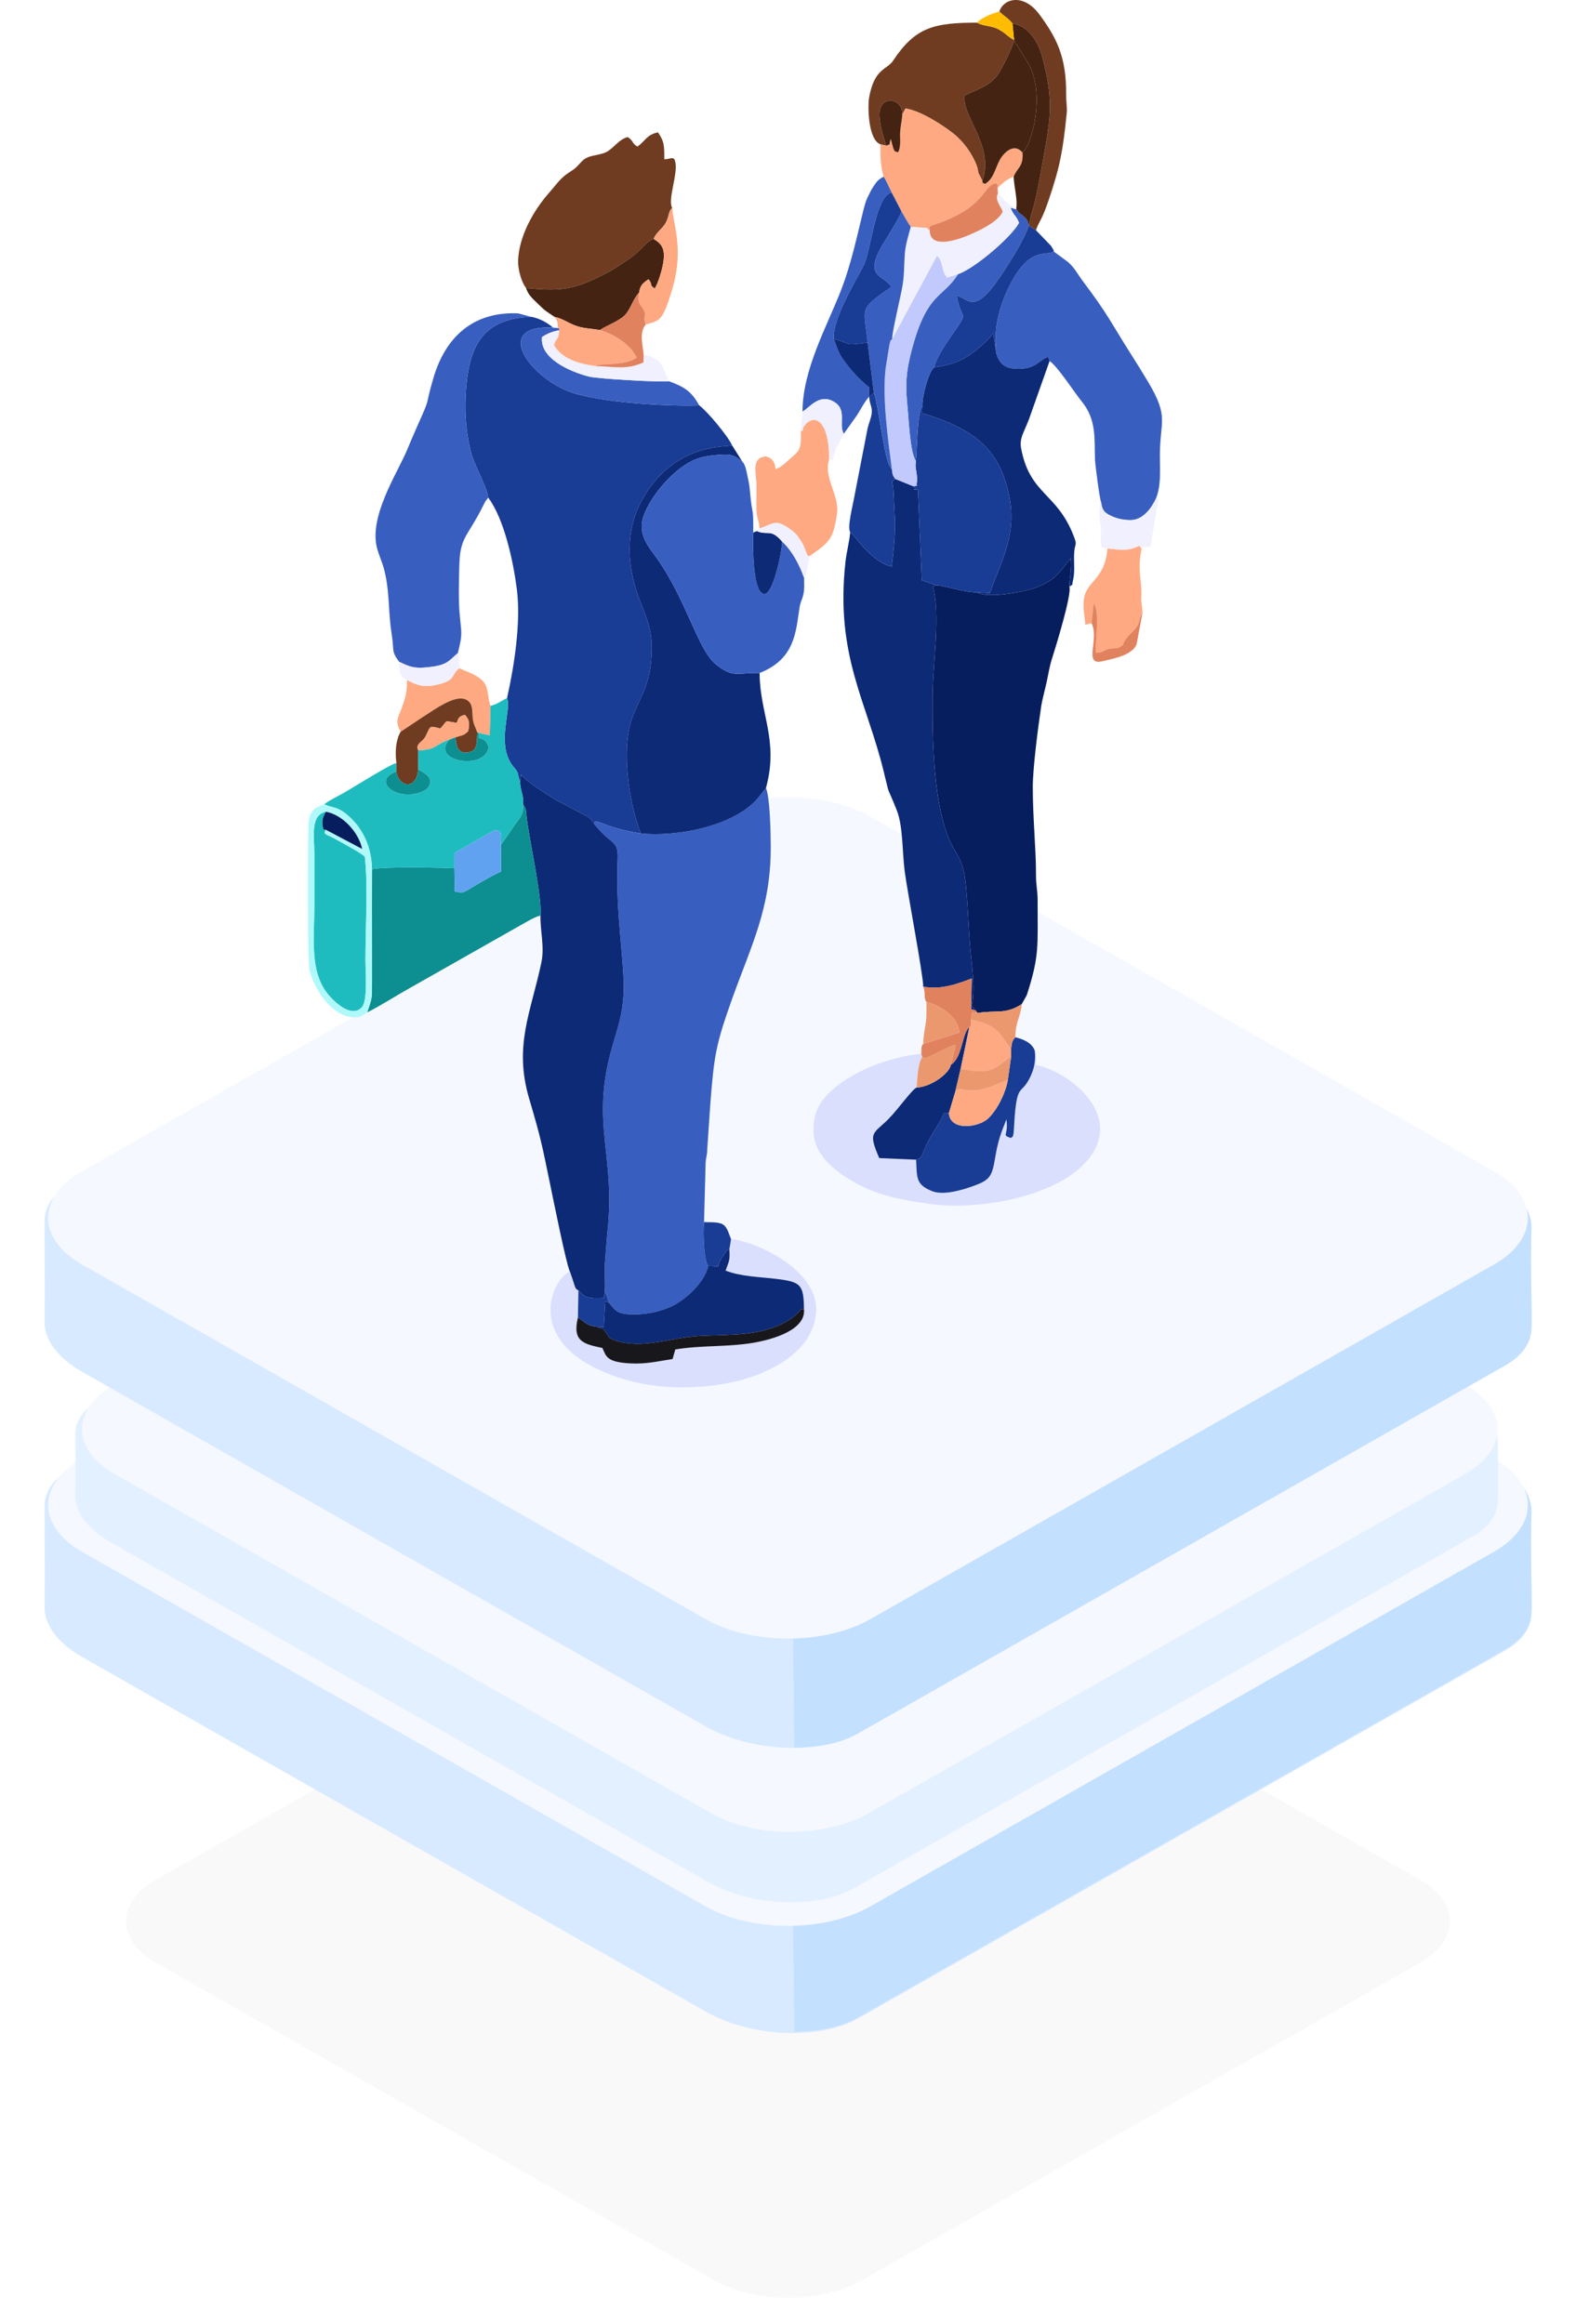 <svg width="215" height="317" viewBox="0 0 215 317" fill="none" xmlns="http://www.w3.org/2000/svg">
<path d="M97.469 213.079L21.345 256.36C15.805 259.51 15.805 264.617 21.345 267.766L97.469 311.048C103.009 314.197 111.991 314.197 117.531 311.048L193.656 267.766C199.196 264.617 199.196 259.51 193.656 256.36L117.531 213.079C111.991 209.929 103.009 209.929 97.469 213.079Z" fill="#F9F9F9"/>
<path fill-rule="evenodd" clip-rule="evenodd" d="M208.921 206.133C208.736 211.95 209.036 217.843 208.915 220.254C208.823 222.087 207.654 223.821 205.366 225.122L117.134 275.287C111.835 278.3 102.455 277.896 96.289 274.391L11.211 226.019C7.785 224.071 6.044 221.558 6.081 219.195C6.11 217.304 6.09 209.611 6.081 205.351C6.121 203.469 7.289 201.682 9.634 200.349L97.866 150.184C103.165 147.171 112.545 147.574 118.711 151.08L203.789 199.452C207.104 201.336 208.845 203.837 208.921 206.133Z" fill="#D8EAFF"/>
<path fill-rule="evenodd" clip-rule="evenodd" d="M106.948 148C111.037 148.017 115.351 149.007 118.711 150.917L203.789 199.289C207.104 201.173 208.845 203.674 208.921 205.97C208.736 211.787 209.036 217.679 208.915 220.091C208.823 221.923 207.654 223.658 205.366 224.959L117.134 275.124C114.798 276.452 112.371 276.986 108.372 277.143L106.948 148Z" fill="#C4E0FF"/>
<path d="M96.289 150.554L11.211 198.926C5.019 202.446 5.019 208.153 11.211 211.674L96.289 260.045C102.481 263.566 112.519 263.566 118.711 260.045L203.789 211.674C209.981 208.153 209.981 202.446 203.789 198.926L118.711 150.554C112.519 147.034 102.481 147.034 96.289 150.554Z" fill="#F5F8FF"/>
<path fill-rule="evenodd" clip-rule="evenodd" d="M204.32 196.325C204.395 199.542 204.366 203.77 204.32 204.858C204.245 206.623 203.127 208.296 200.924 209.548L116.509 257.543C111.44 260.425 102.465 260.039 96.566 256.685L15.169 210.406C11.918 208.558 10.214 206.178 10.261 203.932C10.271 203.415 10.321 198.139 10.265 195.575C10.228 193.817 11.467 192.156 13.66 190.909L98.075 142.914C103.144 140.032 112.119 140.418 118.018 143.772L199.415 190.051C202.57 191.845 204.232 194.139 204.32 196.325Z" fill="#E3F0FF"/>
<path d="M97.027 142.583L15.63 188.862C9.706 192.23 9.706 197.69 15.63 201.058L97.027 247.337C102.951 250.705 112.555 250.705 118.479 247.337L199.876 201.058C205.8 197.69 205.8 192.23 199.876 188.862L118.479 142.583C112.555 139.215 102.951 139.215 97.027 142.583Z" fill="#F5F8FF"/>
<path fill-rule="evenodd" clip-rule="evenodd" d="M208.921 167.239C208.736 173.056 209.036 178.949 208.915 181.36C208.823 183.193 207.654 184.927 205.366 186.228L117.134 236.393C111.835 239.406 102.455 239.002 96.289 235.497L11.211 187.125C7.785 185.177 6.044 182.665 6.081 180.301C6.11 178.41 6.09 170.717 6.081 166.457C6.121 164.575 7.289 162.788 9.634 161.455L97.866 111.29C103.165 108.277 112.545 108.68 118.711 112.186L203.789 160.558C207.104 162.443 208.845 164.943 208.921 167.239Z" fill="#D8EAFF"/>
<path fill-rule="evenodd" clip-rule="evenodd" d="M106.948 109.269C111.037 109.286 115.351 110.276 118.711 112.186L203.789 160.558C207.104 162.443 208.845 164.943 208.921 167.239C208.736 173.056 209.036 178.949 208.915 181.36C208.823 183.193 207.654 184.927 205.366 186.228L117.134 236.393C114.798 237.721 112.371 238.255 108.372 238.413L106.948 109.269Z" fill="#C4E0FF"/>
<path d="M96.289 111.374L11.211 159.746C5.019 163.266 5.019 168.974 11.211 172.494L96.289 220.866C102.481 224.386 112.519 224.386 118.711 220.866L203.789 172.494C209.981 168.974 209.981 163.266 203.789 159.746L118.711 111.374C112.519 107.854 102.481 107.854 96.289 111.374Z" fill="#F5F8FF"/>
<path fill-rule="evenodd" clip-rule="evenodd" d="M66.607 67.887C68.785 70.771 70.037 76.627 70.514 80.415C71.069 84.817 70.183 90.726 69.173 95.206C69.799 96.82 67.791 101.163 69.735 104.16C69.991 104.554 70.346 104.907 70.481 105.156C70.769 105.692 70.53 105.164 70.71 105.82C70.727 105.883 70.732 105.943 70.749 106.006L70.958 106.693L71.096 105.627C71.454 106.357 74.666 108.403 75.838 109.109L79.945 111.275C80.414 111.526 80.292 111.424 80.565 111.716C81.065 112.251 80.466 111.587 80.765 111.973L80.978 112.272C81.005 112.31 81.046 112.383 81.09 112.431C81.245 112.044 80.841 111.781 82.484 112.425C84.059 113.043 85.678 113.415 87.411 113.681C85.812 109.482 84.601 102.061 86.353 97.632C87.366 95.072 88.443 93.648 88.776 90.578C89.152 87.115 88.714 85.406 87.57 82.64C85.448 77.513 85.086 72.231 87.937 67.584C92.413 60.286 99.202 61.043 99.866 60.736C99.343 59.533 96.517 56.121 95.394 55.296C91.345 55.46 81.476 54.913 77.583 53.387C71.963 51.184 67.276 44.25 75.458 44.692C74.648 44.01 73.651 43.428 72.424 43.207C66.212 43.475 64.128 46.722 63.6 52.735C63.337 55.736 63.502 58.445 64.129 61.219C64.658 63.561 66.371 66.165 66.607 67.887Z" fill="#193C95"/>
<path fill-rule="evenodd" clip-rule="evenodd" d="M87.411 113.681C85.678 113.415 84.059 113.043 82.484 112.425C80.841 111.781 81.245 112.044 81.09 112.431C81.711 113.19 82.384 113.922 83.195 114.544C84.387 115.458 84.301 116.002 84.236 117.942C83.997 124.998 85.256 131.54 85.067 135.506C84.919 138.61 84.196 140.356 83.44 143.066C80.579 153.319 83.972 157.478 82.886 167.825C82.739 169.226 82.661 170.677 82.547 171.986C82.413 173.524 82.611 174.972 82.494 176.305C82.876 176.743 82.831 177.006 83.051 177.66C84.09 179.001 84.428 179.306 86.728 179.281C88.341 179.263 89.887 178.904 91.233 178.357C93.345 177.498 96.153 174.944 96.61 172.669C96.009 171.982 95.881 167.879 96.046 166.702L96.26 158.683C96.309 157.727 96.457 157.781 96.484 156.74L96.898 150.654C97.416 143.898 97.675 142.417 99.864 136.283C102.483 128.942 105.156 123.922 105.146 115.561C105.143 113.456 105.038 108.815 104.495 107.472L103.792 108.358C100.71 112.717 92.134 114.207 87.411 113.681Z" fill="#385EC0"/>
<path fill-rule="evenodd" clip-rule="evenodd" d="M133.355 80.8C131.424 80.797 129.535 80.004 127.757 79.835L127.261 79.949C128.321 83.924 127.249 90.547 127.221 94.974C127.184 100.647 127.264 110.905 130.114 115.728C131.481 118.039 131.605 118.85 131.872 121.956C132.09 124.485 132.151 126.951 132.371 129.437C132.601 132.04 133.067 134.693 132.587 137.231L133.099 137.834L133.356 138.168C136.102 137.739 137.086 138.411 139.384 136.967L140.068 135.749C141.851 130.285 141.532 128.966 141.556 122.924C141.563 121.411 141.321 120.819 141.332 119.248C141.354 116.108 140.888 111.529 140.894 107.319C140.897 104.765 141.622 99.107 142.043 96.332C142.18 95.425 142.602 93.893 142.799 92.971C143.056 91.77 143.18 90.87 143.527 89.799C143.982 88.389 146.256 81.015 145.886 80.022C145.886 78.692 146.267 77.479 146.05 76.153C144.497 78.105 143.993 79.188 141.076 80.225C139.615 80.745 134.608 81.693 133.355 80.8Z" fill="#061E5D"/>
<path fill-rule="evenodd" clip-rule="evenodd" d="M70.958 106.693C70.924 107.688 71.558 108.772 71.341 109.733C71.858 110.284 71.736 110.666 71.854 111.579C72.289 114.96 73.983 122.523 73.728 124.879C73.711 127.195 74.301 129.146 73.854 131.288C72.452 138.007 70.056 142.612 72.181 149.826C73.799 155.318 73.875 155.86 75.04 161.486C75.437 163.404 77.232 172.352 77.731 173.42C77.883 173.836 78.032 174.315 78.202 174.818C78.421 175.469 78.452 175.859 78.907 176.021L79.607 176.684C80.338 177.181 81.538 177.095 82.392 177.04L82.494 176.305C82.611 174.972 82.413 173.524 82.547 171.986C82.661 170.677 82.739 169.226 82.886 167.825C83.972 157.478 80.579 153.319 83.44 143.066C84.196 140.356 84.919 138.61 85.067 135.506C85.256 131.54 83.997 124.998 84.236 117.942C84.301 116.002 84.387 115.458 83.195 114.544C82.384 113.922 81.711 113.19 81.09 112.431C81.046 112.383 81.005 112.31 80.978 112.272L80.765 111.973C80.466 111.587 81.066 112.251 80.565 111.716C80.292 111.424 80.415 111.526 79.945 111.275L75.838 109.109C74.666 108.403 71.454 106.357 71.096 105.627L70.958 106.693Z" fill="#0D2A77"/>
<path fill-rule="evenodd" clip-rule="evenodd" d="M115.981 72.609C115.884 73.867 115.491 75.28 115.347 76.572C113.915 89.422 118.219 95.576 120.579 105.328C121.486 109.078 120.898 106.857 122.333 110.509C123.197 112.711 123.069 115.991 123.409 118.751C123.741 121.449 125.949 132.939 125.949 134.582C128.441 135.05 130.692 134.16 132.567 133.464L132.48 137.663L133.099 137.834L132.587 137.231C133.067 134.693 132.6 132.04 132.37 129.437C132.151 126.951 132.09 124.485 131.872 121.956C131.604 118.85 131.481 118.039 130.114 115.728C127.264 110.905 127.184 100.647 127.221 94.974C127.249 90.547 128.321 83.924 127.261 79.949L127.757 79.835L125.766 79.157L125.236 66.803C123.98 66.76 125.245 66.941 124.65 66.346L122.108 65.316C121.565 65.751 121.731 65.558 121.869 66.688L122.106 71.354C122.064 73.652 121.909 75.11 121.638 77.277C118.873 76.678 116.634 72.974 115.981 72.609Z" fill="#0D2A77"/>
<path fill-rule="evenodd" clip-rule="evenodd" d="M87.411 113.681C92.134 114.207 100.71 112.717 103.792 108.358L104.495 107.472C106.284 100.994 103.629 97.338 103.629 91.797C100.593 91.733 99.997 92.538 97.62 90.582C95.155 88.554 93.596 81.651 89.479 75.966C88.482 74.59 86.96 72.824 87.772 70.463C88.781 67.532 92.106 63.67 95.07 62.589C96.066 62.226 97.132 62.109 98.207 62.028C100 61.894 100.322 62.26 101.245 62.928L99.866 60.736C99.202 61.043 92.413 60.286 87.937 67.584C85.086 72.231 85.448 77.513 87.57 82.64C88.714 85.406 89.152 87.115 88.776 90.578C88.443 93.648 87.366 95.072 86.353 97.632C84.601 102.061 85.812 109.482 87.411 113.681Z" fill="#0D2A77"/>
<path fill-rule="evenodd" clip-rule="evenodd" d="M54.438 90.258C55.983 91.015 56.636 91.26 58.936 90.947C61.123 90.649 61.33 90.024 62.456 89.087C63.163 86.296 62.935 86.513 62.684 83.478C62.539 81.725 62.612 78.799 62.665 76.981C62.777 73.178 63.821 73.203 65.917 68.966C65.969 68.861 66.133 68.524 66.215 68.394L66.502 68.009C66.523 67.982 66.569 67.925 66.607 67.887C66.371 66.165 64.658 63.561 64.129 61.219C63.502 58.445 63.337 55.736 63.6 52.735C64.128 46.722 66.212 43.475 72.424 43.207L70.695 42.743C64.674 42.477 60.817 45.822 59.127 51.556C57.801 56.056 58.993 53.503 56.824 58.355C56.35 59.416 55.937 60.428 55.461 61.542C54.125 64.671 50.191 70.653 51.487 74.955C51.874 76.238 52.266 76.909 52.578 78.415C53.176 81.302 52.952 83.519 53.453 86.641C53.783 88.698 53.342 88.78 54.438 90.258Z" fill="#385EC0"/>
<path fill-rule="evenodd" clip-rule="evenodd" d="M103.629 91.797C108.507 89.872 108.559 86.134 109.075 82.868C109.198 82.087 109.45 81.764 109.611 81.02C109.764 80.316 109.696 79.507 109.696 78.761C109.664 78.715 109.624 78.581 109.613 78.613C109.612 78.616 108.647 75.647 106.693 73.86C106.735 74.913 105.536 81.027 104.279 81.017C102.539 81.004 102.725 73.413 102.757 72.654C102.792 68.919 102.611 70.347 102.348 67.434C102.249 66.327 102.211 65.987 101.982 64.983C101.806 64.21 101.729 63.437 101.245 62.928C100.322 62.26 100 61.894 98.208 62.029C97.132 62.109 96.066 62.226 95.07 62.589C92.107 63.67 88.781 67.532 87.772 70.463C86.96 72.824 88.482 74.59 89.479 75.966C93.596 81.651 95.155 88.554 97.62 90.582C99.997 92.538 100.593 91.733 103.629 91.797Z" fill="#385EC0"/>
<path fill-rule="evenodd" clip-rule="evenodd" d="M135.937 48.273C136.382 49.74 137.262 50.368 139.16 50.305C141.475 50.228 141.84 48.991 142.996 48.687L143.183 49.251C144.132 49.779 146.684 53.678 147.551 54.735C149.593 57.223 149.286 59.727 149.382 62.679C149.406 63.41 150.014 68.111 150.225 68.537C150.357 69.615 150.662 69.941 151.612 70.385C152.373 70.742 153.34 70.97 154.34 70.936C156.053 70.879 157.23 69.085 157.745 67.887C158.381 66.135 158.247 64.52 158.234 62.25C158.207 57.407 159.556 57.008 156.653 52.135C155.879 50.836 155.116 49.611 154.335 48.385C151.592 44.079 151.245 43.017 147.707 38.328C147.089 37.509 146.605 36.532 145.724 35.76L143.746 34.298C142.937 34.837 141.603 34.161 139.859 35.855C139.016 36.674 138.298 37.801 137.663 39.087C136.387 41.672 135.447 44.844 135.937 48.273Z" fill="#385EC0"/>
<path fill-rule="evenodd" clip-rule="evenodd" d="M124.973 158.182L119.949 157.965C118.358 154.329 119.141 154.704 121.202 152.638C122.45 151.387 124.524 148.474 125.044 148.353C125.154 147.163 125.196 145.042 125.813 144.208L125.687 143.732C121.499 144.114 115.644 146.212 112.675 149.528C111.613 150.715 110.919 152.089 110.983 154.358C111.081 157.806 114.35 160.051 116.754 161.378C119.78 163.048 122.629 163.603 126.719 164.198C133.063 165.122 142.657 163.453 147.238 159.387C154.226 153.186 146.8 146.522 141.335 145.249C141.335 144.438 141.445 143.856 141.16 143.299C141.308 144.607 141.118 145.641 140.631 146.716C139.379 149.485 138.836 147.57 138.441 152.092C138.386 152.721 138.366 153.311 138.325 153.934C138.242 155.217 138.157 155.031 137.867 155.22C136.569 154.737 137.609 154.984 137.302 152.674C136.515 154.653 136.16 155.553 135.769 157.879C135.327 160.506 135.061 160.954 132.736 161.79C131.256 162.322 128.718 163.088 127.163 162.476C124.887 161.579 125.105 160.597 124.973 158.182Z" fill="#DADFFE"/>
<path fill-rule="evenodd" clip-rule="evenodd" d="M68.344 115.202L68.338 118.899C67.511 119.217 66.112 120.043 65.26 120.534C63.124 121.766 63.354 121.907 62.032 121.589L61.991 118.427C60.089 118.335 52.154 118.18 50.751 118.568C50.733 121.897 50.748 125.232 50.748 128.563C50.748 130.296 50.745 132.03 50.748 133.764C50.752 136.273 50.773 136.106 50.09 138.098C52.105 137.071 53.878 135.904 55.888 134.78L70.546 126.468C71.538 125.939 72.842 125.084 73.728 124.879C73.983 122.523 72.289 114.96 71.854 111.579C71.736 110.666 71.858 110.284 71.341 109.733C71.49 111.157 70.762 111.731 70.144 112.631C69.528 113.529 68.939 114.411 68.344 115.202Z" fill="#0D8E90"/>
<path fill-rule="evenodd" clip-rule="evenodd" d="M71.774 39.289C76.407 39.742 78.192 39.517 82.025 37.618C83.481 36.897 84.552 36.185 85.802 35.324C87.741 33.987 88.089 32.916 89.175 32.592C89.455 31.841 90.113 31.365 90.574 30.769C91.326 29.797 91.113 28.817 91.71 28.368C91.044 27.273 92.479 23.843 92.139 22.153C91.946 21.191 91.548 21.709 90.627 21.73C90.627 19.7 90.594 19.291 89.76 18.046C88.121 18.427 88.069 19.242 86.943 19.996C86.101 19.432 86.484 19.26 85.642 18.696C84.48 19.006 83.921 19.95 82.981 20.585C82.003 21.246 80.517 21.054 79.626 21.781C79.229 22.105 78.951 22.505 78.546 22.868C78.056 23.305 77.648 23.471 77.155 23.86C76.226 24.593 75.743 25.357 74.968 26.224C72.849 28.598 70.766 32.206 70.68 35.605C70.652 36.711 71.128 38.529 71.774 39.289Z" fill="#703C21"/>
<path fill-rule="evenodd" clip-rule="evenodd" d="M66.916 96.275L66.812 100.301L65.277 99.951L65.29 100.635C66.114 100.92 66.343 101.014 66.653 101.909C66.169 105.221 58.514 103.794 61.353 100.863C59.223 101.581 59.516 102.308 57.035 102.329L57.042 104.944C57.883 105.477 59.267 106.025 58.421 107.371C58.054 107.955 56.755 108.358 55.737 108.368C52.995 108.396 51.288 106.199 54.071 105.258L54.075 104.076C53.176 104.257 47.98 107.55 46.703 108.26C45.922 108.695 44.844 109.209 44.237 109.71C45.246 110.172 45.793 110.024 46.877 110.767C47.514 111.203 48.393 112.079 48.842 112.7C50.011 114.32 50.675 116.134 50.751 118.568C52.154 118.18 60.089 118.335 61.991 118.427L62.003 116.352L67.281 113.333C68.674 113.041 68.344 114.064 68.344 115.202C68.939 114.411 69.528 113.529 70.144 112.631C70.762 111.731 71.49 111.157 71.341 109.733C71.558 108.772 70.924 107.688 70.958 106.693L70.749 106.006C70.732 105.943 70.727 105.883 70.71 105.82C70.53 105.164 70.769 105.692 70.481 105.156C70.346 104.907 69.991 104.554 69.735 104.16C67.791 101.163 69.799 96.82 69.173 95.206C68.403 95.582 67.768 96.109 66.916 96.275Z" fill="#1FBCBF"/>
<path fill-rule="evenodd" clip-rule="evenodd" d="M127.438 50.104C126.693 50.626 125.743 54.148 125.831 55.417L125.808 56.368C131.175 57.978 135.172 60.137 136.911 64.951C139.363 71.742 137.027 75.418 135.028 80.886L133.355 80.8C134.608 81.692 139.615 80.745 141.076 80.225C143.993 79.188 144.497 78.104 146.05 76.153C146.267 77.479 145.886 78.692 145.886 80.022C146.559 79.491 146.122 80.209 146.409 79.013C146.672 77.918 146.449 76.38 146.55 75.263C146.663 74.02 146.979 74.432 146.488 73.146C144.22 67.206 140.518 67.498 139.313 61.221C139.034 59.767 139.642 59.096 140.376 57.176L143.183 49.251L142.997 48.686C141.84 48.991 141.475 50.228 139.16 50.305C137.262 50.368 136.382 49.74 135.937 48.273L135.499 45.391C135.287 46.035 133.07 47.901 132.27 48.422C130.726 49.428 129.556 49.773 127.438 50.104Z" fill="#0D2A77"/>
<path fill-rule="evenodd" clip-rule="evenodd" d="M124.949 62.866C124.843 63.73 124.941 63.848 125.057 64.664C125.09 64.898 125.153 65.495 125.099 65.703C124.874 66.571 125.514 66.053 124.65 66.346C125.245 66.941 123.98 66.76 125.236 66.803L125.766 79.157L127.757 79.835C129.535 80.004 131.424 80.797 133.355 80.8L135.028 80.886C137.026 75.418 139.363 71.742 136.911 64.951C135.172 60.137 131.175 57.978 125.808 56.368L125.83 55.417C125.113 56.209 125.099 61.475 124.949 62.866Z" fill="#193C95"/>
<path fill-rule="evenodd" clip-rule="evenodd" d="M99.508 170.387C99.602 172.085 99.416 172.046 98.987 173.31C101.091 174.135 103.51 174.151 105.882 174.438C109.255 174.847 109.641 175.208 109.68 178.564C109.966 181.38 105.525 182.693 102.747 183.163C99.245 183.756 95.652 183.475 92.123 184.071L91.758 185.368C89.764 185.676 88.202 186.075 86.071 185.974C82.625 185.811 82.695 184.936 82.175 183.864C79.599 183.324 78.048 182.966 78.84 179.712L78.907 176.021C78.452 175.859 78.421 175.469 78.202 174.818C78.032 174.315 77.883 173.836 77.731 173.42C75.208 174.703 72.134 182.011 81.016 186.498C86.665 189.351 93.208 189.823 99.353 188.647C104.319 187.697 110.96 184.672 111.333 178.979C111.719 173.086 102.834 169.248 99.728 169.023L99.508 170.387Z" fill="#DADFFE"/>
<path fill-rule="evenodd" clip-rule="evenodd" d="M120.098 19.681L120.89 19.874C120.557 18.794 119.653 16.051 120.084 14.789C120.713 12.953 123.201 13.674 123.089 15.61L123.524 14.8C125.645 15.11 128.72 17.152 130.087 18.237C131.385 19.267 132.641 20.943 133.257 22.632C133.421 23.083 133.372 23.189 133.503 23.663L134.015 24.65C135.706 19.931 131.14 15.802 131.594 13.034C133.393 12.112 134.782 11.84 136.003 10.332C136.556 9.65 138.057 6.633 138.317 5.581L138.341 5.44C137.506 5.043 137.201 4.495 136.136 3.957C135.215 3.491 134.021 3.551 133.306 3.093C127.445 3.093 124.876 3.683 121.826 8.289C120.993 9.548 119.297 9.274 118.57 13.273C118.346 14.503 118.427 19.055 120.098 19.681Z" fill="#703C21"/>
<path fill-rule="evenodd" clip-rule="evenodd" d="M96.61 172.669C96.153 174.944 93.345 177.498 91.233 178.357C89.887 178.904 88.341 179.263 86.728 179.281C84.428 179.306 84.09 179.001 83.051 177.66C82.767 177.523 82.737 177.544 82.571 177.529L82.371 181.011L81.329 180.932C82.334 181.583 81.939 180.743 82.695 181.794C83.146 182.421 82.875 182.434 83.848 182.81C84.939 183.233 86.484 183.355 87.816 183.269C90.54 183.093 92.928 182.325 95.807 182.203C99.711 182.037 103.681 182.218 107.111 180.358C107.619 180.083 107.921 179.9 108.402 179.491C109.774 178.323 108.796 178.621 109.68 178.564C109.641 175.208 109.256 174.847 105.882 174.438C103.51 174.151 101.091 174.135 98.987 173.31C99.416 172.046 99.602 172.085 99.508 170.387C98.879 170.722 99.229 170.509 98.819 171.07C98.441 171.586 98.064 172.123 97.968 172.737L96.61 172.669Z" fill="#0D2A77"/>
<path fill-rule="evenodd" clip-rule="evenodd" d="M123.089 15.61C123.044 16.485 122.841 17.215 122.795 18.062C122.767 18.567 122.82 19.107 122.795 19.571C122.78 19.848 122.777 19.937 122.717 20.207C122.615 20.665 122.628 20.558 122.482 20.783C122.033 20.519 122.038 21.079 121.525 18.95C121.094 20.252 121.788 19.431 120.89 19.874L120.098 19.681C120.098 21.793 120.132 22.432 120.531 24.102C120.925 24.62 121.366 25.727 121.642 26.264L122.975 28.826C123.483 29.71 123.698 30.143 124.251 30.942L126.379 31.1C126.385 31.025 126.812 31.455 126.841 31.489C126.817 30.368 126.866 31.104 127.032 30.774C134.722 28.384 134.028 25.121 135.917 25.006C136.196 25.321 136.132 25.006 136.087 25.63L137.025 24.784C137.469 24.503 137.762 24.258 138.286 24.113C138.719 22.891 139.622 22.799 139.498 20.825C138.4 19.446 136.972 20.755 136.407 21.784C135.723 23.03 135.597 24.319 134.4 25.076C133.936 24.863 134.082 25.078 134.015 24.65L133.503 23.663C133.372 23.188 133.421 23.083 133.257 22.632C132.641 20.943 131.385 19.267 130.087 18.237C128.72 17.152 125.645 15.11 123.524 14.8L123.089 15.61Z" fill="#FEA982"/>
<path fill-rule="evenodd" clip-rule="evenodd" d="M44.464 113.187C43.799 113.045 44.24 113.308 44.027 112.707C43.995 112.616 43.983 112.028 43.997 111.921C44.07 111.374 44.26 111.093 44.448 110.72C42.299 111.155 42.878 114.173 42.878 116.428C42.878 118.811 42.878 121.195 42.878 123.579C42.878 128.163 42.195 132.639 44.856 135.752C45.586 136.606 47.941 138.967 49.38 137.372C50.193 136.471 49.855 132.391 49.855 130.947C49.855 126.879 50.222 120.676 49.771 116.861C49.627 116.532 46.038 114.593 45.357 114.237C44.579 113.83 44.017 113.804 44.464 113.187Z" fill="#1FBCBF"/>
<path fill-rule="evenodd" clip-rule="evenodd" d="M109.263 58.813C109.263 60.561 109.329 61.279 108.279 62.136C107.568 62.717 106.645 63.76 105.796 63.986C105.713 62.997 105.341 62.478 104.496 62.253C102.396 62.427 103.2 64.539 103.203 66.363C103.204 67.367 103.162 68.414 103.187 69.412C103.218 70.675 103.55 70.98 103.629 72.091C105.586 71.414 105.813 70.721 107.913 72.274C108.564 72.755 108.849 73.121 109.324 73.89C109.607 74.348 109.614 74.395 109.816 74.918C109.856 75.022 109.961 75.322 109.992 75.385C110.272 75.955 109.959 75.543 110.346 75.908C113.29 73.908 113.665 73.433 114.174 70.179C114.58 67.584 112.309 65.181 113.103 62.686C113.165 56.842 110.718 56.304 109.53 58.39C109.501 58.439 109.53 59.109 109.357 58.672C109.343 58.639 109.301 58.771 109.263 58.813Z" fill="#FEA982"/>
<path fill-rule="evenodd" clip-rule="evenodd" d="M137.926 143.105L137.951 144.07L137.484 147.333C137.127 149.366 135.855 151.59 134.792 152.574C133.466 153.802 129.611 154.309 129.449 151.833L128.821 151.795C127.992 153.616 126.873 154.903 126.087 156.843C125.963 157.149 125.887 157.478 125.663 157.755C125.361 158.128 125.044 158.171 124.973 158.182C125.106 160.597 124.887 161.579 127.163 162.476C128.718 163.088 131.256 162.322 132.736 161.79C135.061 160.954 135.327 160.506 135.769 157.879C136.16 155.553 136.515 154.653 137.302 152.674C137.609 154.984 136.569 154.737 137.868 155.22C138.157 155.031 138.242 155.217 138.325 153.934C138.366 153.311 138.386 152.721 138.441 152.092C138.836 147.57 139.379 149.485 140.632 146.716C141.118 145.641 141.308 144.607 141.16 143.299C140.788 142.273 139.676 141.766 138.518 141.481C137.996 142.012 138.049 142.388 137.926 143.105Z" fill="#193C95"/>
<path fill-rule="evenodd" clip-rule="evenodd" d="M130.67 37.408C128.628 40.737 126.432 39.732 124.306 48.022C123.586 50.826 123.497 52.574 123.803 55.52C123.98 57.217 124.13 61.739 124.949 62.866C125.099 61.475 125.113 56.209 125.831 55.417C125.743 54.148 126.693 50.626 127.438 50.104C127.776 48.62 129.325 46.474 130.09 45.37C132.264 42.233 131.128 43.898 130.52 40.342C132.116 40.617 132.767 43.201 136.487 37.681C137.583 36.055 139.733 32.748 140.37 30.701C140.166 29.961 140.054 29.884 139.635 29.505C138.956 28.889 139.161 29.29 138.68 28.566L137.865 28.321C138.223 29.389 138.66 29.38 139.015 30.398C137.955 32.36 132.965 36.623 130.67 37.408Z" fill="#385EC0"/>
<path fill-rule="evenodd" clip-rule="evenodd" d="M134.015 24.65C134.082 25.078 133.937 24.863 134.4 25.076C135.597 24.319 135.723 23.03 136.407 21.784C136.972 20.755 138.4 19.446 139.498 20.825C140.794 19.691 142.636 12.776 140.293 8.685C139.953 8.091 139.639 7.614 139.309 7.065C139.123 6.757 138.953 6.473 138.814 6.263L138.424 5.719C138.407 5.638 138.353 5.626 138.317 5.581C138.057 6.633 136.556 9.65 136.003 10.332C134.782 11.84 133.394 12.112 131.594 13.034C131.141 15.802 135.706 19.931 134.015 24.65Z" fill="#452312"/>
<path fill-rule="evenodd" clip-rule="evenodd" d="M71.774 39.289C72.038 40.264 72.788 40.837 73.452 41.505C74.365 42.424 74.608 42.513 75.674 43.238C76.605 43.398 77.441 43.997 78.384 44.371C79.48 44.806 80.647 44.818 81.869 45.018C82.307 44.612 84.262 43.895 85.129 43.103C86.036 42.274 86.302 40.817 87.19 39.914C87.312 38.871 87.799 38.564 88.46 38.088C89.098 38.791 88.512 38.859 89.326 39.348C89.785 38.632 90.331 36.808 90.487 35.81C90.794 33.836 90.203 33.219 89.175 32.592C88.089 32.917 87.741 33.987 85.802 35.324C84.552 36.185 83.482 36.897 82.025 37.618C78.192 39.517 76.407 39.742 71.774 39.289Z" fill="#452312"/>
<path fill-rule="evenodd" clip-rule="evenodd" d="M109.48 56.15C110.407 55.635 111.68 53.742 113.576 54.696C115.731 55.78 114.311 57.84 115.114 59.166L116.894 56.665C117.236 56.156 118.147 54.434 118.585 54.14L118.577 52.849C117.599 52.072 116.589 51.069 115.711 49.954C114.552 48.482 114.484 48.29 113.744 46.24C113.557 43.583 116.518 38.691 117.775 36.303C118.855 34.251 119.397 26.69 121.642 26.264C121.366 25.727 120.925 24.62 120.531 24.102C119.812 24.505 119.656 24.694 119.193 25.376C118.814 25.934 118.606 26.422 118.288 27.071C117.642 28.389 116.643 34.752 114.683 39.718C112.716 44.704 109.48 50.497 109.48 56.15Z" fill="#385EC0"/>
<path fill-rule="evenodd" clip-rule="evenodd" d="M121.713 46.234C121.299 46.708 121.575 46.191 121.336 47.029L120.826 50.181C120.32 54.221 121.149 59.96 121.676 64.058C121.725 64.726 121.814 64.912 122.109 65.316L124.65 66.346C125.515 66.053 124.875 66.571 125.1 65.703C125.154 65.495 125.091 64.898 125.058 64.664C124.942 63.848 124.843 63.73 124.949 62.866C124.13 61.739 123.98 57.217 123.803 55.52C123.497 52.574 123.587 50.826 124.306 48.022C126.432 39.732 128.628 40.737 130.67 37.408L129.2 37.856C128.276 36.709 128.774 35.779 127.834 34.87L121.713 46.234Z" fill="#C2C9FD"/>
<path fill-rule="evenodd" clip-rule="evenodd" d="M118.585 54.14C118.603 55.067 119.013 55.515 118.927 56.326C118.849 57.063 118.505 57.735 118.338 58.542L116.505 67.978C116.292 69.176 115.578 71.87 115.981 72.609C116.634 72.974 118.873 76.678 121.639 77.277C121.909 75.11 122.064 73.652 122.106 71.354L121.869 66.688C121.731 65.558 121.565 65.751 122.108 65.316C121.814 64.912 121.725 64.726 121.676 64.058L121.265 63.367C120.502 61.523 119.729 54.635 119.207 53.54L118.585 54.14Z" fill="#193C95"/>
<path fill-rule="evenodd" clip-rule="evenodd" d="M126.841 31.489C126.812 31.455 126.385 31.025 126.379 31.1L124.251 30.942C123.943 32.091 123.542 33.309 123.441 34.568C123.314 36.15 123.39 37.254 123.147 38.817C122.921 40.273 121.671 45.342 121.713 46.234L127.833 34.87C128.774 35.779 128.275 36.709 129.199 37.856L130.67 37.408C132.965 36.623 137.955 32.36 139.015 30.398C138.66 29.38 138.223 29.389 137.865 28.321L138.68 28.566L138.631 28.447C138.061 28.027 137.876 28.101 137.265 27.532C136.858 27.153 136.486 26.751 136.134 26.378C135.673 27.324 136.517 28.054 136.799 28.881C136.099 30.223 134.04 31.265 132.173 32.066C130.722 32.688 126.891 34.032 126.841 31.489Z" fill="#F0F0FE"/>
<path fill-rule="evenodd" clip-rule="evenodd" d="M151.086 74.806C150.727 79.246 148.056 79.187 147.837 81.975C147.726 83.387 148.029 84.168 148.052 85.223L148.909 85.006L149.21 82.249C150.058 83.539 149.431 87.262 149.47 89.037C150.745 88.97 150.201 88.814 151.156 88.545C152.053 88.293 152.203 88.585 152.789 88.246C153.663 87.739 152.71 87.877 154.565 86.099C155.649 85.059 155.211 84.585 155.853 83.589C155.853 82.611 155.642 82.315 155.69 81.386C155.722 80.765 155.725 80.419 155.62 79.395C155.421 77.462 155.365 76.874 155.738 74.821L155.424 74.439C153.814 75.215 152.977 75.008 151.086 74.806Z" fill="#FEA982"/>
<path fill-rule="evenodd" clip-rule="evenodd" d="M118.366 46.733L119.206 53.54C119.729 54.635 120.502 61.523 121.265 63.367L121.675 64.058C121.149 59.96 120.32 54.221 120.825 50.181L121.335 47.029C121.575 46.191 121.299 46.708 121.713 46.234C121.671 45.342 122.921 40.273 123.147 38.817C123.39 37.254 123.314 36.15 123.441 34.568C123.542 33.309 123.943 32.091 124.251 30.942C123.698 30.143 123.483 29.71 122.975 28.826C122.838 29.611 120.661 32.845 120.04 34.026C118.045 37.819 120.555 37.536 121.617 39.125C117.04 42.285 117.869 41.862 118.366 46.733Z" fill="#385EC0"/>
<path fill-rule="evenodd" clip-rule="evenodd" d="M129.733 145.217C129.511 146.407 127.115 148.22 125.044 148.353C124.524 148.474 122.45 151.387 121.202 152.638C119.141 154.704 118.358 154.329 119.949 157.964L124.973 158.182C125.044 158.171 125.361 158.128 125.663 157.755C125.887 157.478 125.963 157.149 126.087 156.843C126.872 154.903 127.992 153.616 128.821 151.795L129.449 151.833L130.315 148.932L131.056 145.773L132.236 140.125C132.1 140.225 132.185 140.084 131.956 140.429C131.249 141.495 131.127 144.394 129.733 145.217Z" fill="#0D2A77"/>
<path fill-rule="evenodd" clip-rule="evenodd" d="M136.333 1.576C137.028 2.279 137.455 2.382 138.122 3.192C140.357 3.565 141.681 5.715 142.263 8.017C143.881 14.41 143.262 16.305 142.003 23.457C141.769 24.787 141.541 25.899 141.24 27.246C141.001 28.321 140.47 29.772 140.391 30.796L141.335 31.41C141.535 30.685 141.911 30.167 142.199 29.529C142.483 28.898 142.735 28.244 142.99 27.502C144.651 22.654 145.01 20.453 145.519 15.498C145.611 14.596 145.441 14.164 145.448 12.85C145.476 7.786 144.17 5.19 141.801 1.977C139.619 -0.985 136.876 -0.191 136.333 1.576Z" fill="#703C21"/>
<path fill-rule="evenodd" clip-rule="evenodd" d="M95.394 55.297C94.343 53.428 93.451 52.81 91.277 52.006C90.113 52.146 81.604 51.696 80.285 51.351C77.703 50.676 73.596 48.867 73.946 45.966C74.582 45.557 75.206 45.251 76.275 45.048C76.349 44.509 76.366 44.888 76.108 44.75L75.458 44.692C67.276 44.25 71.963 51.184 77.583 53.387C81.476 54.913 91.345 55.46 95.394 55.297Z" fill="#385EC0"/>
<path fill-rule="evenodd" clip-rule="evenodd" d="M127.438 50.104C129.556 49.773 130.726 49.428 132.27 48.422C133.07 47.901 135.287 46.035 135.499 45.391L135.937 48.273C135.447 44.844 136.387 41.671 137.664 39.087C138.298 37.801 139.016 36.674 139.859 35.855C141.603 34.161 142.937 34.837 143.747 34.298C143.687 33.739 143.887 34.455 143.62 33.926C143.615 33.916 143.427 33.599 143.395 33.552L141.335 31.41L140.391 30.796L140.37 30.701C139.733 32.748 137.583 36.055 136.487 37.681C132.767 43.201 132.116 40.617 130.52 40.342C131.128 43.898 132.264 42.233 130.09 45.37C129.325 46.473 127.776 48.62 127.438 50.104Z" fill="#193C95"/>
<path fill-rule="evenodd" clip-rule="evenodd" d="M138.341 5.44L138.317 5.581C138.353 5.626 138.407 5.638 138.424 5.719L138.814 6.263C138.953 6.473 139.123 6.757 139.309 7.065C139.639 7.614 139.953 8.091 140.293 8.685C142.636 12.776 140.794 19.691 139.498 20.825C139.622 22.799 138.719 22.891 138.286 24.113C138.32 25.412 138.854 27.241 138.631 28.447L138.68 28.566C139.161 29.29 138.956 28.889 139.635 29.505C140.054 29.884 140.166 29.961 140.37 30.701L140.391 30.796C140.47 29.772 141.001 28.321 141.24 27.246C141.541 25.899 141.769 24.787 142.003 23.457C143.262 16.305 143.881 14.41 142.263 8.017C141.681 5.715 140.357 3.565 138.122 3.192L138.341 5.44Z" fill="#452312"/>
<path fill-rule="evenodd" clip-rule="evenodd" d="M81.328 180.932C80.08 180.884 79.686 180.205 78.84 179.712C78.048 182.966 79.599 183.324 82.175 183.864C82.695 184.936 82.625 185.811 86.071 185.974C88.202 186.075 89.764 185.676 91.758 185.368L92.123 184.071C95.652 183.475 99.245 183.756 102.747 183.163C105.524 182.693 109.966 181.38 109.68 178.564C108.796 178.621 109.774 178.323 108.402 179.491C107.92 179.9 107.619 180.083 107.111 180.358C103.681 182.219 99.711 182.037 95.807 182.203C92.928 182.325 90.54 183.093 87.816 183.269C86.484 183.355 84.939 183.233 83.847 182.81C82.875 182.434 83.146 182.421 82.695 181.794C81.939 180.743 82.334 181.583 81.328 180.932Z" fill="#18181C"/>
<path fill-rule="evenodd" clip-rule="evenodd" d="M113.744 46.24C116.605 46.946 114.823 47.184 118.366 46.733C117.869 41.862 117.04 42.285 121.617 39.125C120.556 37.536 118.045 37.819 120.04 34.026C120.661 32.845 122.838 29.611 122.975 28.826L121.642 26.264C119.397 26.69 118.855 34.251 117.775 36.303C116.518 38.691 113.557 43.583 113.744 46.24Z" fill="#193C95"/>
<path fill-rule="evenodd" clip-rule="evenodd" d="M44.448 110.72C46.738 111.126 48.929 113.508 49.41 115.802L44.464 113.187C44.017 113.804 44.579 113.83 45.357 114.237C46.038 114.593 49.627 116.533 49.771 116.861C50.222 120.676 49.855 126.879 49.855 130.947C49.855 132.391 50.193 136.471 49.38 137.372C47.942 138.967 45.586 136.606 44.856 135.752C42.195 132.639 42.878 128.163 42.878 123.579C42.878 121.195 42.878 118.811 42.878 116.428C42.878 114.173 42.299 111.155 44.448 110.72ZM50.09 138.098C50.773 136.106 50.752 136.273 50.748 133.764C50.745 132.03 50.748 130.296 50.748 128.563C50.748 125.233 50.733 121.897 50.751 118.568C50.675 116.134 50.011 114.32 48.842 112.7C48.393 112.079 47.514 111.203 46.877 110.767C45.793 110.024 45.246 110.172 44.237 109.71C43.584 110.037 42.182 110.059 42.078 112.519C41.974 115.01 41.936 131.244 42.214 132.336C42.481 133.389 43.254 134.983 43.783 135.75C44.723 137.11 46.333 138.666 48.172 138.761C49.214 138.816 49.476 138.436 50.09 138.098Z" fill="#B0F9FA"/>
<path fill-rule="evenodd" clip-rule="evenodd" d="M55.521 92.754C55.521 94.606 55.322 95.079 54.846 96.467C54.385 97.815 53.782 98.271 54.654 99.819L57.559 97.878C59.199 96.885 62.8 94.024 64.132 95.893C64.487 96.393 64.413 97.246 64.495 97.975C64.591 98.839 64.878 99.214 65.113 99.911L65.277 99.951L66.812 100.301L66.916 96.275C66.438 94.985 66.732 93.665 65.747 92.766C64.862 91.96 63.794 91.679 62.672 91.146C61.499 91.939 62.318 92.794 59.606 93.396C57.754 93.807 56.949 93.473 55.521 92.754Z" fill="#FEA982"/>
<path fill-rule="evenodd" clip-rule="evenodd" d="M54.654 99.819C54.047 100.826 53.858 102.363 54.075 104.076L54.071 105.258C54.465 107.521 56.879 107.705 57.042 104.944L57.035 102.329C56.696 101.304 57.611 101.362 58.099 100.356C58.786 98.942 58.52 98.993 60.072 99.373C61.247 98.082 60.44 98.354 62.319 98.597C62.568 97.842 62.653 97.715 63.426 97.501C63.971 98.137 64.146 98.555 63.858 99.742C63.113 100.418 63.267 100.179 62.155 100.563C62.219 101.832 62.489 102.882 63.945 102.61C65.182 102.379 65.033 101.216 65.112 99.911C64.878 99.214 64.591 98.839 64.494 97.975C64.413 97.246 64.487 96.393 64.132 95.893C62.8 94.024 59.199 96.885 57.558 97.878L54.654 99.819Z" fill="#703C21"/>
<path fill-rule="evenodd" clip-rule="evenodd" d="M76.108 44.749C76.366 44.888 76.349 44.509 76.275 45.048C76.191 46.551 75.866 45.947 75.573 47.084C76.585 48.846 78.768 49.636 81.278 49.937C81.535 49.788 81.31 49.856 81.777 49.775C82.05 49.728 82.32 49.726 82.601 49.709C84.194 49.614 85.792 49.53 86.852 48.776C86.135 47.174 84.066 45.7 81.869 45.018C80.647 44.818 79.48 44.806 78.384 44.371C77.441 43.997 76.605 43.398 75.674 43.238C76.008 43.774 76.09 43.865 76.108 44.749Z" fill="#FEA982"/>
<path fill-rule="evenodd" clip-rule="evenodd" d="M125.949 134.582C126.306 135.422 125.962 136.118 126.382 136.649C128.429 137.266 130.737 138.703 130.866 140.847L125.949 142.394C125.593 142.784 125.747 142.987 125.687 143.732L125.814 144.208C126.345 144.528 126.508 144.206 127.94 143.568C128.766 143.199 129.448 142.758 130.371 142.53L129.733 145.217C131.127 144.394 131.249 141.495 131.957 140.429C132.185 140.084 132.101 140.225 132.236 140.125C132.331 140.002 132.39 140.176 132.484 139.639C132.493 139.588 132.475 139.175 132.469 139.096L132.573 138.322C132.959 138.141 132.038 137.979 133.356 138.168L133.099 137.834L132.48 137.663L132.568 133.464C130.692 134.16 128.441 135.05 125.949 134.582Z" fill="#E1825E"/>
<path fill-rule="evenodd" clip-rule="evenodd" d="M61.991 118.427L62.032 121.589C63.354 121.907 63.124 121.766 65.26 120.534C66.112 120.043 67.51 119.217 68.338 118.899L68.344 115.202C68.344 114.063 68.674 113.041 67.281 113.333L62.003 116.352L61.991 118.427Z" fill="#60A2F0"/>
<path fill-rule="evenodd" clip-rule="evenodd" d="M89.175 32.592C90.203 33.219 90.794 33.836 90.487 35.81C90.331 36.808 89.785 38.632 89.326 39.348C88.512 38.859 89.098 38.791 88.46 38.088C87.799 38.564 87.312 38.871 87.19 39.914C86.912 41.305 87.235 41.306 87.752 42.182C88.356 43.205 87.613 43.026 88.093 44.266C89.627 43.848 90.15 43.744 90.883 41.923C91.301 40.885 91.842 39.093 92.094 37.932C93.054 33.502 91.864 30.499 91.71 28.368C91.113 28.817 91.326 29.797 90.574 30.769C90.113 31.365 89.455 31.841 89.175 32.592Z" fill="#FEA982"/>
<path fill-rule="evenodd" clip-rule="evenodd" d="M91.277 52.006C90.829 51.304 90.647 50.383 90.197 49.68C89.796 49.053 88.747 48.461 87.803 48.384L87.779 49.435C85.385 50.502 83.934 49.986 81.278 49.937C78.768 49.636 76.585 48.846 75.573 47.084C75.866 45.947 76.191 46.551 76.274 45.048C75.205 45.251 74.582 45.557 73.946 45.966C73.596 48.867 77.703 50.676 80.285 51.351C81.603 51.696 90.113 52.146 91.277 52.006Z" fill="#F0F0FE"/>
<path fill-rule="evenodd" clip-rule="evenodd" d="M126.841 31.489C126.891 34.032 130.722 32.688 132.173 32.066C134.04 31.265 136.099 30.223 136.799 28.881C136.517 28.054 135.673 27.324 136.134 26.378L136.087 25.63C136.132 25.006 136.196 25.321 135.917 25.006C134.028 25.121 134.722 28.384 127.032 30.774C126.866 31.104 126.817 30.368 126.841 31.489Z" fill="#E1825E"/>
<path fill-rule="evenodd" clip-rule="evenodd" d="M150.225 68.537C149.757 69.255 150.083 71.276 150.16 71.847C150.259 72.58 150.165 73.077 150.193 73.764C150.232 74.707 150.182 74.757 151.086 74.806C152.977 75.008 153.814 75.215 155.424 74.439L155.738 74.821C156.249 74.486 156.111 74.605 156.937 74.605L157.779 69.586C157.813 69.406 157.944 68.716 157.945 68.66C157.985 67.387 158.082 68.304 157.745 67.887C157.23 69.085 156.053 70.879 154.341 70.936C153.34 70.97 152.373 70.742 151.612 70.385C150.662 69.941 150.357 69.615 150.225 68.537Z" fill="#F0F0FE"/>
<path fill-rule="evenodd" clip-rule="evenodd" d="M132.236 140.125L131.056 145.773C135.25 146.635 135.453 145.846 137.951 144.07L137.926 143.105L136.881 141.692C135.978 140.058 134.352 139.52 132.469 139.096C132.474 139.175 132.493 139.588 132.484 139.639C132.39 140.176 132.331 140.002 132.236 140.125Z" fill="#FEA982"/>
<path fill-rule="evenodd" clip-rule="evenodd" d="M130.315 148.932L129.449 151.833C129.611 154.309 133.466 153.802 134.792 152.574C135.855 151.59 137.127 149.366 137.484 147.333C135.473 147.976 133.725 149.3 130.933 148.515L130.508 148.789C130.477 148.729 130.375 148.878 130.315 148.932Z" fill="#FEA982"/>
<path fill-rule="evenodd" clip-rule="evenodd" d="M81.869 45.018C84.066 45.7 86.135 47.174 86.852 48.776C85.792 49.53 84.194 49.614 82.602 49.709C82.32 49.726 82.05 49.728 81.778 49.775C81.31 49.856 81.535 49.788 81.279 49.937C83.934 49.986 85.385 50.502 87.779 49.435L87.803 48.384C87.72 47.2 87.145 45.325 88.093 44.266C87.613 43.026 88.356 43.205 87.752 42.182C87.235 41.306 86.912 41.305 87.191 39.914C86.302 40.817 86.036 42.274 85.129 43.103C84.262 43.895 82.307 44.612 81.869 45.018Z" fill="#E1825E"/>
<path fill-rule="evenodd" clip-rule="evenodd" d="M102.757 72.654C102.725 73.413 102.539 81.003 104.279 81.017C105.535 81.027 106.735 74.913 106.693 73.86C105.11 72.03 104.757 73.102 103.245 72.438L102.757 72.654Z" fill="#0D2A77"/>
<path fill-rule="evenodd" clip-rule="evenodd" d="M109.48 56.15C109.459 57.125 109.263 57.548 109.263 58.813C109.301 58.771 109.343 58.639 109.356 58.672C109.53 59.109 109.501 58.439 109.529 58.39C110.718 56.304 113.165 56.842 113.103 62.686H113.597C114.047 60.756 114.438 60.629 115.114 59.166C114.311 57.84 115.731 55.78 113.576 54.696C111.68 53.742 110.407 55.635 109.48 56.15Z" fill="#F0F0FE"/>
<path fill-rule="evenodd" clip-rule="evenodd" d="M54.438 90.258C54.438 91.725 54.593 92.28 55.521 92.754C56.949 93.473 57.754 93.807 59.606 93.396C62.318 92.794 61.499 91.939 62.672 91.146C62.672 90.017 62.523 89.957 62.456 89.087C61.33 90.024 61.123 90.649 58.936 90.947C56.635 91.26 55.983 91.015 54.438 90.258Z" fill="#F0F0FE"/>
<path fill-rule="evenodd" clip-rule="evenodd" d="M118.585 54.14L119.206 53.54L118.366 46.733C114.823 47.184 116.605 46.946 113.745 46.24C114.484 48.29 114.552 48.482 115.711 49.954C116.589 51.069 117.599 52.072 118.577 52.849L118.585 54.14Z" fill="#0D2A77"/>
<path fill-rule="evenodd" clip-rule="evenodd" d="M131.056 145.773L130.315 148.932C130.375 148.878 130.477 148.729 130.508 148.789L130.933 148.515C133.725 149.3 135.473 147.976 137.484 147.333L137.951 144.07C135.454 145.846 135.25 146.635 131.056 145.773Z" fill="#EC986F"/>
<path fill-rule="evenodd" clip-rule="evenodd" d="M96.61 172.669L97.968 172.737C98.064 172.123 98.441 171.586 98.819 171.07C99.229 170.509 98.879 170.722 99.508 170.387L99.728 169.023C98.921 166.855 98.944 166.702 96.047 166.702C95.881 167.879 96.009 171.982 96.61 172.669Z" fill="#193C95"/>
<path fill-rule="evenodd" clip-rule="evenodd" d="M133.356 138.168C132.038 137.979 132.959 138.141 132.573 138.322L132.469 139.096C134.352 139.52 135.978 140.058 136.881 141.692L137.926 143.105C138.048 142.388 137.996 142.012 138.517 141.481C138.517 139.336 139.251 138.712 139.384 136.967C137.086 138.411 136.101 137.739 133.356 138.168Z" fill="#EC986F"/>
<path fill-rule="evenodd" clip-rule="evenodd" d="M125.949 142.394L130.866 140.847C130.737 138.703 128.429 137.266 126.382 136.649C126.382 137.622 126.432 138.597 126.296 139.528C126.147 140.545 125.949 141.35 125.949 142.394Z" fill="#EC986F"/>
<path fill-rule="evenodd" clip-rule="evenodd" d="M125.814 144.208C125.196 145.042 125.154 147.162 125.044 148.353C127.115 148.22 129.511 146.407 129.733 145.217L130.371 142.53C129.448 142.758 128.766 143.199 127.94 143.568C126.508 144.206 126.345 144.528 125.814 144.208Z" fill="#EC986F"/>
<path fill-rule="evenodd" clip-rule="evenodd" d="M120.89 19.874C121.788 19.431 121.094 20.252 121.525 18.95C122.038 21.079 122.033 20.519 122.482 20.783C122.628 20.558 122.615 20.665 122.717 20.207C122.777 19.937 122.78 19.848 122.795 19.571C122.82 19.107 122.767 18.567 122.795 18.062C122.841 17.215 123.044 16.485 123.089 15.61C123.201 13.674 120.713 12.953 120.084 14.789C119.653 16.051 120.557 18.794 120.89 19.874Z" fill="#452312"/>
<path fill-rule="evenodd" clip-rule="evenodd" d="M103.629 72.091C103.284 72.183 103.386 72.082 103.245 72.438C104.757 73.102 105.11 72.03 106.693 73.86C108.647 75.647 109.611 78.616 109.613 78.613C109.624 78.581 109.664 78.715 109.696 78.761C109.89 78.45 109.786 78.749 109.991 78.151C110.132 77.737 110.066 77.918 110.163 77.452C110.272 76.925 110.346 76.623 110.346 75.908C109.959 75.543 110.272 75.955 109.992 75.385C109.961 75.322 109.856 75.022 109.816 74.918C109.614 74.395 109.607 74.348 109.324 73.89C108.849 73.121 108.564 72.755 107.913 72.274C105.813 70.721 105.586 71.414 103.629 72.091Z" fill="#F0F0FE"/>
<path fill-rule="evenodd" clip-rule="evenodd" d="M57.036 102.329C59.516 102.308 59.223 101.581 61.353 100.863L62.155 100.563C63.267 100.179 63.113 100.418 63.858 99.742C64.146 98.555 63.971 98.137 63.426 97.501C62.653 97.715 62.568 97.842 62.32 98.597C60.44 98.354 61.248 98.082 60.072 99.373C58.52 98.993 58.786 98.942 58.1 100.356C57.611 101.362 56.696 101.304 57.036 102.329Z" fill="#FEA982"/>
<path fill-rule="evenodd" clip-rule="evenodd" d="M78.84 179.712C79.686 180.205 80.08 180.884 81.329 180.932L82.371 181.011L82.571 177.529C82.737 177.544 82.767 177.523 83.051 177.66C82.831 177.006 82.876 176.743 82.494 176.305L82.392 177.04C81.538 177.095 80.338 177.181 79.607 176.684L78.907 176.021L78.84 179.712Z" fill="#193C95"/>
<path fill-rule="evenodd" clip-rule="evenodd" d="M148.909 85.006C150.024 87.21 147.722 90.848 150.401 90.196C151.819 89.851 154.427 89.411 155.056 87.893L155.854 83.589C155.211 84.585 155.649 85.059 154.565 86.099C152.71 87.877 153.663 87.739 152.789 88.246C152.203 88.585 152.053 88.293 151.156 88.545C150.201 88.814 150.745 88.97 149.47 89.037C149.431 87.262 150.058 83.539 149.21 82.249L148.909 85.006Z" fill="#E1825E"/>
<path fill-rule="evenodd" clip-rule="evenodd" d="M44.464 113.187L49.41 115.802C48.929 113.508 46.737 111.126 44.448 110.72C44.26 111.093 44.07 111.374 43.997 111.921C43.983 112.028 43.995 112.616 44.027 112.707C44.24 113.308 43.799 113.045 44.464 113.187Z" fill="#061E5D"/>
<path fill-rule="evenodd" clip-rule="evenodd" d="M54.071 105.258C51.288 106.199 52.995 108.396 55.737 108.368C56.755 108.358 58.054 107.955 58.421 107.371C59.267 106.025 57.883 105.477 57.042 104.944C56.879 107.705 54.465 107.521 54.071 105.258Z" fill="#0D8E90"/>
<path fill-rule="evenodd" clip-rule="evenodd" d="M62.155 100.563L61.353 100.863C58.514 103.793 66.169 105.221 66.653 101.909C66.343 101.014 66.114 100.92 65.291 100.635L65.277 99.951L65.113 99.911C65.033 101.216 65.182 102.379 63.945 102.61C62.489 102.882 62.219 101.832 62.155 100.563Z" fill="#0D8E90"/>
<path fill-rule="evenodd" clip-rule="evenodd" d="M133.306 3.093C134.021 3.55 135.215 3.491 136.136 3.957C137.201 4.495 137.506 5.043 138.341 5.44L138.122 3.191C137.455 2.382 137.028 2.279 136.333 1.576C135.447 1.791 133.779 2.477 133.306 3.093Z" fill="#FFBB00"/>
</svg>
